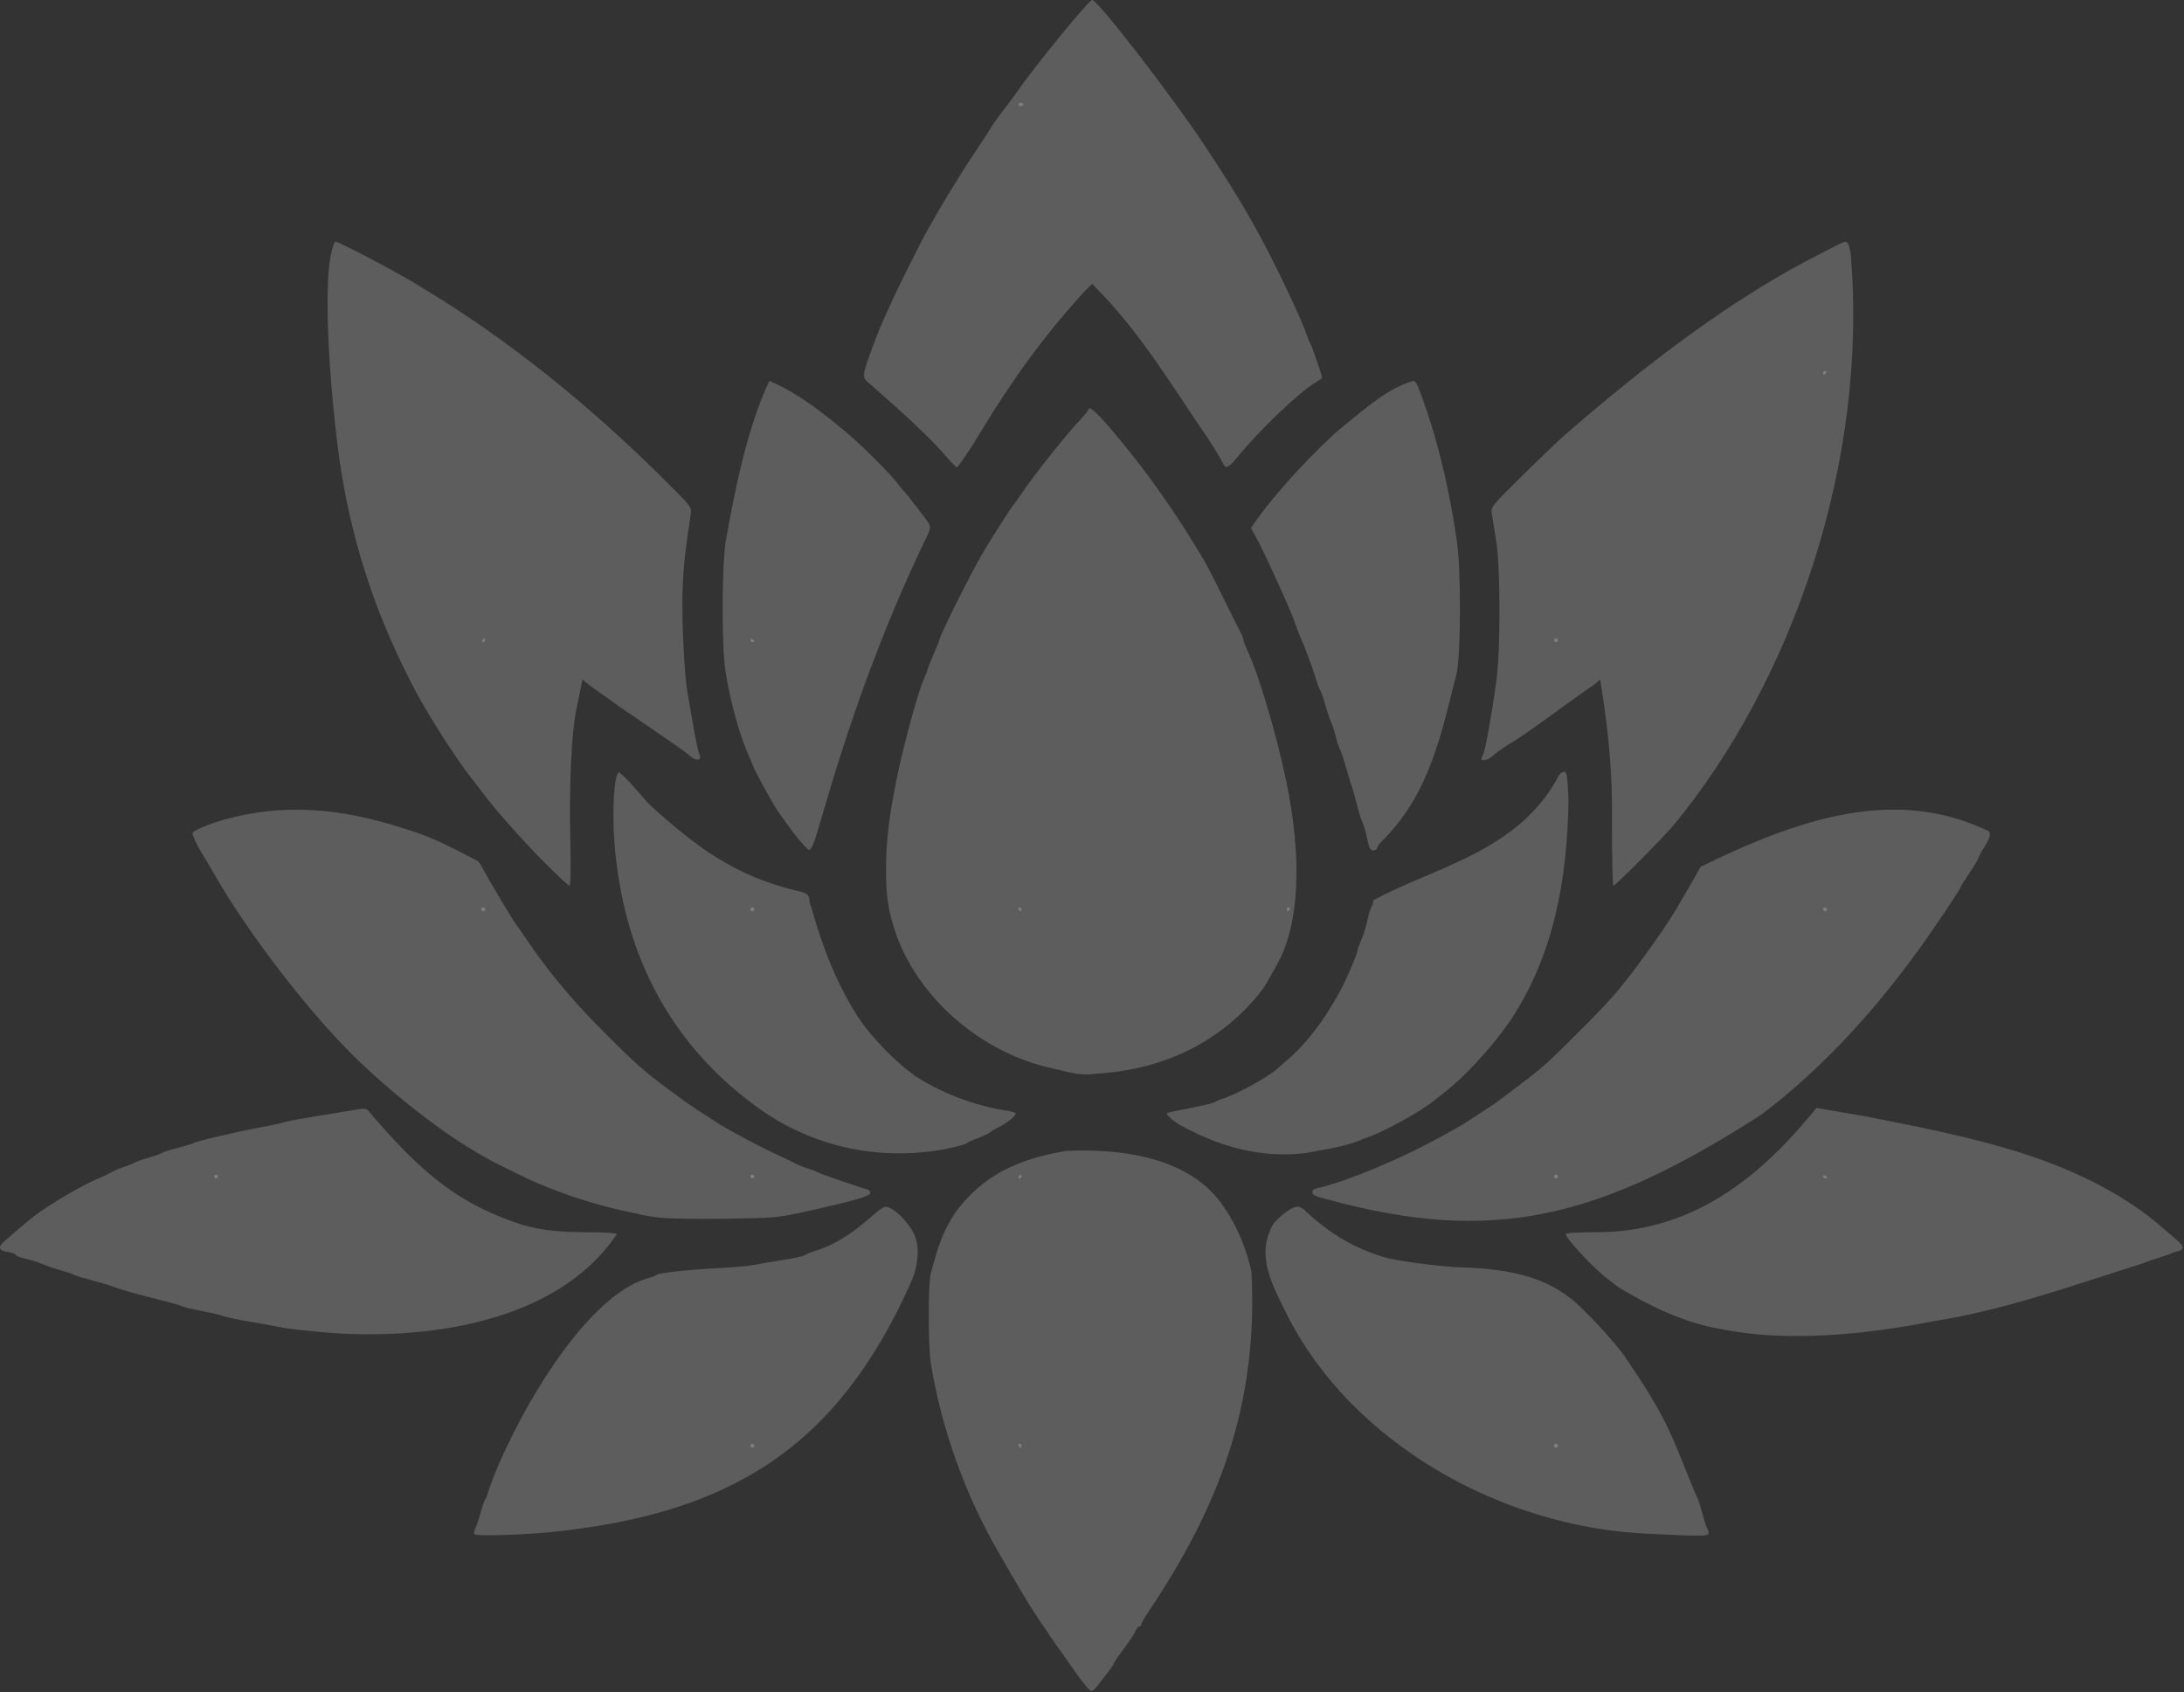 <svg width="760" height="589" viewBox="0 0 760 589" fill="none" xmlns="http://www.w3.org/2000/svg">
<rect x="0" y="0" width="760" height="589" fill="#333333" stroke="none"/>
<path d="M375.945 584.292C374.224 581.952 372.314 579.267 371.699 578.327C371.084 577.387 369.337 574.926 367.815 572.858C366.294 570.789 364.841 568.636 364.587 568.072C358.508 559.655 353.197 550.105 347.957 541.066C335.628 520.031 327.601 496.893 323.908 474.406C322.97 468.629 322.952 446.826 323.882 443.298C326.768 432.348 328.378 428.322 332.36 422.103C342.375 408.468 354.856 403.328 370.868 400.558C389.725 399.615 414.426 402.52 425.964 420.189C430.74 427.006 433.853 435.138 435.497 442.614C437.851 488.71 424.332 524.277 399.361 561.347C398.167 563.101 397.19 564.869 397.19 565.278C397.19 565.687 396.875 566.021 396.49 566.021C396.104 566.021 395.521 566.713 395.193 567.559C394.865 568.405 393.026 571.188 391.107 573.744C389.189 576.299 387.616 578.607 387.612 578.872C387.605 579.293 386.192 581.216 381.627 587.013C380.974 587.842 380.132 588.526 379.756 588.534C379.38 588.542 377.665 586.633 375.945 584.292Z" fill="white" fill-opacity="0.21"/>
<path d="M355.485 503.12C355.485 502.744 355.159 502.437 354.761 502.437C354.362 502.437 354.227 502.744 354.459 503.12C354.691 503.497 355.017 503.804 355.183 503.804C355.349 503.804 355.485 503.497 355.485 503.12Z" fill="white" fill-opacity="0.21"/>
<path d="M355.485 409.454C355.485 409.078 355.349 408.77 355.183 408.77C355.017 408.77 354.691 409.078 354.459 409.454C354.227 409.831 354.362 410.138 354.761 410.138C355.159 410.138 355.485 409.831 355.485 409.454Z" fill="white" fill-opacity="0.21"/>
<path d="M165.113 533.95C164.879 533.572 164.993 532.711 165.365 532.038C165.737 531.365 166.546 528.968 167.162 526.712C167.778 524.456 168.53 522.302 168.834 521.926C169.138 521.55 169.754 519.858 170.204 518.166C177.135 498.121 201.568 452.267 224.899 445.005C226.591 444.558 228.287 443.939 228.667 443.628C229.515 442.935 240.223 441.81 251.221 441.258C255.734 441.032 260.81 440.558 262.502 440.207C264.195 439.855 268.631 439.094 272.36 438.516C276.09 437.938 279.474 437.204 279.881 436.885C280.288 436.565 282.312 435.763 284.381 435.103C290.264 433.225 296.136 429.605 303.035 423.603C307.417 419.791 307.781 419.612 309.604 420.367C312.091 421.397 315.986 425.461 317.814 428.933C320.061 433.2 319.805 439.724 317.148 445.921C291.267 504.422 253.389 526.9 191.74 533.197C181.312 534.221 165.556 534.667 165.113 533.95Z" fill="white" fill-opacity="0.21"/>
<path d="M262.502 503.124C262.502 502.747 262.195 502.439 261.819 502.439C261.443 502.439 261.135 502.747 261.135 503.124C261.135 503.5 261.443 503.807 261.819 503.807C262.195 503.807 262.502 503.5 262.502 503.124Z" fill="white" fill-opacity="0.21"/>
<path d="M573.925 533.791C521.755 531.697 470.324 501.525 448.279 458.342C442.515 446.859 437.144 437.25 442.754 426.55C443.54 424.92 447.762 421.256 449.85 420.391C451.422 419.74 452.073 419.805 453.532 420.761C462.065 428.834 470.462 434.132 481.626 437.521C485.409 438.646 497.274 440.327 505.897 440.959C521.24 441.397 535.002 442.901 546.526 451.815C551.159 455.448 562.045 467.144 565.379 472.071C570.724 479.973 573.262 483.908 575.046 487.057C582 498.349 585.294 508.952 590.304 520.558C590.762 521.31 591.699 524.079 592.386 526.711C593.074 529.343 593.919 531.868 594.265 532.322C594.612 532.776 594.697 533.467 594.454 533.86C593.965 534.651 590.972 534.645 573.925 533.791Z" fill="white" fill-opacity="0.21"/>
<path d="M542.133 503.124C542.133 502.747 541.825 502.439 541.449 502.439C541.073 502.439 540.766 502.747 540.766 503.124C540.766 503.5 541.073 503.807 541.449 503.807C541.825 503.807 542.133 503.5 542.133 503.124Z" fill="white" fill-opacity="0.21"/>
<path d="M114.316 463.808C107.511 463.234 100.458 462.458 98.641 462.083C96.825 461.707 91.647 460.771 87.135 460C82.623 459.23 78.315 458.326 77.563 457.991C76.811 457.657 73.581 456.891 70.385 456.291C67.188 455.69 63.958 454.909 63.206 454.555C62.454 454.202 59.377 453.312 56.369 452.577C49.139 450.813 40.978 448.504 39.276 447.742C38.525 447.405 35.448 446.489 32.44 445.706C29.431 444.923 26.505 444.028 25.936 443.716C25.368 443.405 23.06 442.629 20.808 441.991C18.557 441.353 15.752 440.39 14.575 439.851C13.398 439.312 10.86 438.507 8.934 438.062C7.009 437.618 5.434 437.003 5.434 436.696C5.434 436.389 4.203 435.941 2.699 435.701C0.059 435.278 -0.569 434.515 0.487 433.016C0.948 432.364 8.89 425.558 12.024 423.132C17.049 419.24 29.239 412.106 34.149 410.183C35.465 409.668 37.465 408.715 38.593 408.067C39.721 407.419 41.874 406.504 43.379 406.033C44.883 405.562 46.421 404.939 46.797 404.647C47.173 404.356 49.327 403.59 51.583 402.945C53.839 402.3 55.993 401.529 56.369 401.232C56.745 400.935 59.052 400.192 61.496 399.582C63.941 398.971 66.556 398.181 67.308 397.826C69.097 396.981 81.819 393.996 90.895 392.29C94.844 391.548 98.536 390.741 99.1 390.498C99.664 390.254 104.586 389.336 110.039 388.457C115.491 387.579 121.644 386.571 123.713 386.217C126.946 385.665 127.596 385.739 128.354 386.748C128.839 387.393 131.146 390.067 133.482 392.69C149.092 410.218 160.993 418.833 178.242 425.093C185.902 427.873 192.606 428.829 204.559 428.849C210.493 428.857 214.644 429.133 214.644 429.517C193.116 461.445 145.91 466.252 114.316 463.808Z" fill="white" fill-opacity="0.21"/>
<path d="M75.855 409.457C75.855 409.081 75.547 408.773 75.171 408.773C74.795 408.773 74.487 409.081 74.487 409.457C74.487 409.834 74.795 410.141 75.171 410.141C75.547 410.141 75.855 409.834 75.855 409.457Z" fill="white" fill-opacity="0.21"/>
<path d="M598.537 462.479C585.86 460.366 573.626 454.132 565.036 449.077C563.532 448.19 562.148 447.279 561.96 447.052C561.772 446.825 560.887 446.14 559.993 445.529C555.831 442.683 544.868 431.082 544.868 429.523C544.868 429.076 548.625 428.831 555.294 428.845C587.467 428.893 610.727 411.398 630.019 388.106L632.102 385.555L636.172 386.287C638.411 386.69 644.55 387.748 649.814 388.639C684.079 395.483 719.193 401.861 747.488 423.132C750.621 425.558 758.564 432.364 759.024 433.016C760.081 434.515 759.452 435.279 756.812 435.701C752.778 437.422 749.198 438.224 744.931 439.897C721.436 447.34 697.085 456.003 673.402 459.709C649.06 464.497 621.542 467.263 598.537 462.479Z" fill="white" fill-opacity="0.21"/>
<path d="M635.799 409.84C635.799 409.675 635.491 409.348 635.115 409.116C634.739 408.883 634.432 409.019 634.432 409.417C634.432 409.815 634.739 410.141 635.115 410.141C635.491 410.141 635.799 410.006 635.799 409.84Z" fill="white" fill-opacity="0.21"/>
<path d="M229.685 423.766C226.489 423.414 223.105 422.834 222.165 422.478C206.507 419.447 190.776 414.175 177.041 406.996C157.346 397.929 136.994 380.745 125.392 369.768C108.845 354.106 86.436 325.15 74.301 303.749C73.258 301.911 71.632 299.176 70.688 297.672C68.803 294.671 66.966 290.865 66.966 289.959C66.966 289.197 72.576 286.774 77.629 285.354C97.608 279.74 117.564 280.737 141.147 288.527C150.248 291.125 157.964 295.38 165.717 299.381C166.165 299.381 167.04 300.381 167.66 301.603C169.759 305.736 178.894 321.078 179.771 321.943C179.962 322.131 181.348 324.13 182.852 326.385C189.859 336.89 198.745 347.678 208.48 357.499C221 370.129 224.199 372.971 233.787 379.979C235.856 381.49 237.861 382.972 238.243 383.272C238.932 383.812 244.902 387.75 249.512 390.706C253.468 393.241 263.856 398.808 269.681 401.514C272.69 402.911 275.92 404.461 276.86 404.958C277.8 405.454 279.8 406.248 281.304 406.722C282.808 407.195 284.346 407.803 284.723 408.071C285.324 408.501 299.745 413.446 301.986 413.991C302.456 414.106 302.84 414.632 302.84 415.161C302.84 416.265 297.063 417.943 280.962 421.515C270.715 423.788 269.788 423.875 252.931 424.135C243.342 424.284 232.881 424.119 229.685 423.766Z" fill="white" fill-opacity="0.21"/>
<path d="M262.502 409.456C262.502 409.08 262.195 408.772 261.819 408.772C261.443 408.772 261.135 409.08 261.135 409.456C261.135 409.833 261.443 410.14 261.819 410.14C262.195 410.14 262.502 409.833 262.502 409.456Z" fill="white" fill-opacity="0.21"/>
<path d="M168.836 316.474C168.836 316.097 168.529 315.79 168.153 315.79C167.777 315.79 167.469 316.097 167.469 316.474C167.469 316.85 167.777 317.157 168.153 317.157C168.529 317.157 168.836 316.85 168.836 316.474Z" fill="white" fill-opacity="0.21"/>
<path d="M461.628 417.338C457.798 416.417 456.672 415.871 456.672 414.939C456.672 414.052 457.428 413.612 459.534 413.275C470.88 410.231 482.994 404.767 491.54 400.719C496.196 398.511 506.787 392.766 510 390.706C514.649 387.726 520.582 383.811 521.269 383.27C521.651 382.969 523.685 381.431 525.789 379.852C536.711 371.652 538.023 370.503 548.971 359.551C560.369 348.148 563.05 345.106 570.37 335.275C576.667 326.819 581.433 319.743 584.874 313.739C585.844 312.047 587.536 309.124 588.635 307.244C589.733 305.364 591.146 302.854 591.775 301.667C626.378 284.703 659.107 274.012 690.836 288.723C693.102 289.292 693.015 290.854 690.495 294.827C689.367 296.606 688.444 298.318 688.444 298.631C688.444 298.944 687.059 301.265 685.367 303.788C683.675 306.312 682.29 308.522 682.29 308.699C682.29 309.289 673.194 322.866 667.772 330.369C650.612 354.115 632.305 373.311 612.882 387.922C556.433 424.235 519.527 433.254 461.628 417.338Z" fill="white" fill-opacity="0.21"/>
<path d="M542.133 409.456C542.133 409.08 541.825 408.772 541.449 408.772C541.073 408.772 540.766 409.08 540.766 409.456C540.766 409.833 541.073 410.14 541.449 410.14C541.825 410.14 542.133 409.833 542.133 409.456Z" fill="white" fill-opacity="0.21"/>
<path d="M635.799 316.474C635.799 316.097 635.491 315.79 635.115 315.79C634.739 315.79 634.432 316.097 634.432 316.474C634.432 316.85 634.739 317.157 635.115 317.157C635.491 317.157 635.799 316.85 635.799 316.474Z" fill="white" fill-opacity="0.21"/>
<path d="M260.467 383.021C259.894 382.549 258.195 381.211 256.691 380.046C228.519 356.505 216.366 325.825 213.814 293.186C212.941 281.336 213.757 269.072 215.44 268.752C219.336 271.896 223.021 276.983 226.16 280.143C242.891 295.381 256.299 304.979 277.289 310.018C280.486 310.595 281.646 311.427 281.646 313.146C281.646 313.857 281.933 314.973 282.283 315.626C285.896 328.64 290.889 341.952 298.449 353.732C303.294 361.155 312.281 370.33 319.249 374.966C328.995 381.097 340.068 384.965 350.528 386.575C352.126 386.816 353.434 387.239 353.434 387.516C353.434 388.351 350.514 390.756 347.964 392.022C346.648 392.675 345.11 393.592 344.546 394.059C343.982 394.527 341.982 395.474 340.102 396.164C338.222 396.854 336.527 397.64 336.336 397.91C336.144 398.181 332.76 399.093 328.815 399.936C304.417 404.371 280.009 398.587 260.467 383.021Z" fill="white" fill-opacity="0.21"/>
<path d="M262.502 316.471C262.502 316.095 262.195 315.787 261.819 315.787C261.443 315.787 261.135 316.095 261.135 316.471C261.135 316.848 261.443 317.155 261.819 317.155C262.195 317.155 262.502 316.848 262.502 316.471Z" fill="white" fill-opacity="0.21"/>
<path d="M411.206 391.83C408.603 390.523 405.541 387.814 406.139 387.35C406.294 387.23 409.939 386.452 414.24 385.622C418.541 384.791 422.387 383.852 422.786 383.535C423.186 383.217 424.281 382.735 425.222 382.463C429.686 381.17 441.065 375.001 444.116 372.217C444.543 371.828 446.57 370.066 448.621 368.302C456.274 361.717 464.419 350.02 469.534 338.269C471.108 334.652 472.396 331.327 472.396 330.881C472.396 330.436 472.978 328.78 473.689 327.202C474.4 325.625 475.371 322.488 475.848 320.232C476.325 317.976 476.974 315.838 477.29 315.48C477.607 315.123 477.866 314.161 477.866 313.342C498.376 301.999 528.361 296.581 542.308 270.152C542.709 269.305 543.565 268.613 544.211 268.613C545.247 268.613 545.436 269.765 545.81 278.356C545.433 305.449 540.864 332.426 525.331 355.558C519.195 364.389 509.695 374.725 502.821 380.047C501.317 381.211 499.617 382.55 499.045 383.021C494.297 386.93 481.024 394.178 475.038 396.132C468.114 399.19 461.816 399.803 454.397 401.275C439.031 403.193 424.617 399.151 411.206 391.83Z" fill="white" fill-opacity="0.21"/>
<path d="M366.464 371.858C341.256 366.538 319.197 346.98 311.498 324.176C308.97 316.316 308.307 311.702 308.336 302.159C308.364 292.777 309.341 284.503 311.973 271.347C314.306 259.693 319.506 240.611 321.57 236.137C322.09 235.009 322.74 233.317 323.013 232.377C323.287 231.437 324.245 229.043 325.141 227.058C326.037 225.072 326.77 223.284 326.77 223.084C326.77 221.602 337.813 199.481 342.482 191.612C345.424 186.651 352.067 176.313 352.75 175.63C352.938 175.442 354.46 173.288 356.132 170.844C360.211 164.882 371.13 151.16 375.32 146.731C377.181 144.764 378.71 142.924 378.717 142.642C378.778 140.281 384.125 145.869 395.09 159.752C401.296 167.611 408.653 178.193 414.683 187.936C419.869 196.315 420.151 196.831 425.532 207.764C428.031 212.84 430.675 218.131 431.409 219.522C432.142 220.912 432.742 222.377 432.742 222.777C432.742 223.177 433.351 224.808 434.096 226.402C438.089 234.95 444.114 255.222 447.556 271.689C453.232 298.848 452.168 321.485 444.563 335.326C440.506 342.711 439.988 343.557 437.935 346.143C423.273 363.928 403.165 372.515 380.781 373.722C375.544 374.538 370.727 372.732 366.464 371.858Z" fill="white" fill-opacity="0.21"/>
<path d="M355.485 316.471C355.485 316.095 355.159 315.787 354.761 315.787C354.362 315.787 354.227 316.095 354.459 316.471C354.691 316.848 355.017 317.155 355.183 317.155C355.349 317.155 355.485 316.848 355.485 316.471Z" fill="white" fill-opacity="0.21"/>
<path d="M448.809 316.471C449.041 316.095 448.905 315.787 448.507 315.787C448.109 315.787 447.783 316.095 447.783 316.471C447.783 316.848 447.919 317.155 448.085 317.155C448.25 317.155 448.576 316.848 448.809 316.471Z" fill="white" fill-opacity="0.21"/>
<path d="M189.422 300.109C181.93 292.577 172.259 281.682 168.153 276.147C167.213 274.88 165.206 272.282 163.692 270.373C159.151 264.646 149.394 249.436 144.951 241.157C130.385 213.815 121.351 186.153 117.481 155.119C115.315 138.318 111.326 94.188 116.57 84.093C117.086 83.577 140.058 95.71 146.57 99.937C177.838 118.709 205.623 141.676 230.163 165.955C240.608 176.304 240.75 176.484 240.373 178.945C238.498 191.175 237.992 195.692 237.569 204.003C237.09 213.421 238.046 234.506 239.252 241.129C239.574 242.896 240.482 248.141 241.269 252.786C242.057 257.43 243.017 261.819 243.402 262.539C244.445 264.487 242.316 265.041 240.419 263.316C239.592 262.565 236.956 260.603 234.562 258.957C232.167 257.311 227.972 254.426 225.239 252.546C222.506 250.666 218.004 247.589 215.235 245.709C210.947 242.436 206.522 239.785 202.68 236.469L201.896 240.405C201.464 242.57 200.796 245.88 200.41 247.76C198.894 255.148 198.038 273.87 198.432 291.004C198.678 301.678 198.583 308.267 198.183 308.267C197.827 308.267 193.885 304.596 189.422 300.109Z" fill="white" fill-opacity="0.21"/>
<path d="M168.836 222.805C168.836 222.429 168.701 222.121 168.535 222.121C168.369 222.121 168.043 222.429 167.811 222.805C167.578 223.182 167.714 223.489 168.112 223.489C168.511 223.489 168.836 223.182 168.836 222.805Z" fill="white" fill-opacity="0.21"/>
<path d="M560.935 284.851C561.19 267.418 559.332 251.763 556.832 236.469L554.846 238.183C545.691 244.419 536.344 251.704 527.263 257.687C524.567 259.168 520.675 261.867 518.841 263.527C517.781 264.487 515.469 264.896 515.469 264.124C515.469 263.912 515.771 263.173 516.14 262.484C516.886 261.089 519.17 248.337 520.736 236.821C522.201 226.051 522.147 197.419 520.645 188.279C520.028 184.519 519.349 180.31 519.137 178.927C518.757 176.44 518.873 176.292 529.347 165.937C535.174 160.175 542.014 153.616 544.547 151.36C571.953 127.597 602.773 103.53 635.115 87.468C637.206 86.429 639.272 85.19 641.321 84.367C642.997 83.948 643.125 84.119 643.973 87.903C650.347 160.641 623.637 237.257 582.251 287.348C578.406 291.86 562.088 308.267 561.446 308.267C561.165 308.267 560.935 297.73 560.935 284.851Z" fill="white" fill-opacity="0.21"/>
<path d="M542.133 222.805C542.133 222.429 541.825 222.121 541.449 222.121C541.073 222.121 540.766 222.429 540.766 222.805C540.766 223.182 541.073 223.489 541.449 223.489C541.825 223.489 542.133 223.182 542.133 222.805Z" fill="white" fill-opacity="0.21"/>
<path d="M635.457 129.823C635.69 129.447 635.554 129.139 635.156 129.139C634.757 129.139 634.432 129.447 634.432 129.823C634.432 130.2 634.567 130.507 634.733 130.507C634.899 130.507 635.225 130.2 635.457 129.823Z" fill="white" fill-opacity="0.21"/>
<path d="M270.889 282.594C269.402 280.555 263.191 269.4 262.431 267.4C262.046 266.386 261.3 264.629 260.775 263.495C257.534 256.503 254.125 244.28 252.477 233.744C251.122 225.076 251.138 198.471 252.504 188.621C255.732 170.305 260.14 148.554 267.717 132.558C278.729 137.093 289.932 146.572 295.809 151.62C301.153 156.211 309.853 164.982 312.506 168.452C313.368 169.58 314.24 170.656 314.442 170.845C315.527 171.852 322.561 180.981 323.255 182.283C323.952 183.589 323.729 184.47 321.699 188.436C307.634 217.823 296.834 247.643 287.775 278.184C286.716 281.757 285.123 287.139 284.237 290.144C283.118 293.941 282.268 295.678 281.452 295.835C277.726 292.561 273.356 285.967 270.889 282.594Z" fill="white" fill-opacity="0.21"/>
<path d="M262.502 223.188C262.502 223.022 262.195 222.696 261.819 222.463C261.443 222.231 261.135 222.366 261.135 222.765C261.135 223.163 261.443 223.489 261.819 223.489C262.195 223.489 262.502 223.353 262.502 223.188Z" fill="white" fill-opacity="0.21"/>
<path d="M475.795 292.029C475.355 289.867 474.58 287.175 474.073 286.047C473.565 284.919 472.66 281.996 472.061 279.552C471.461 277.107 470.784 274.646 470.555 274.082C470.326 273.518 470.05 272.749 469.942 272.373C467.507 263.911 466.687 261.317 466.265 260.75C465.986 260.374 465.382 258.528 464.923 256.648C464.465 254.768 463.675 252.307 463.169 251.178C462.663 250.05 461.733 247.281 461.104 245.025C460.475 242.769 459.713 240.615 459.411 240.239C459.109 239.863 458.373 237.896 457.774 235.869C456.713 232.271 453.829 224.516 452.534 221.78C452.178 221.028 451.308 218.72 450.601 216.652C449.108 212.288 439.728 191.65 437.1 186.947L435.31 183.745L437.571 180.542C444.189 171.17 458.317 155.917 467.269 148.48C475.291 142.087 482.65 135.231 491.795 132.558C492.348 132.558 493.166 133.664 493.613 135.017C500.334 152.317 504.499 171.166 507.012 188.621C508.394 198.494 508.399 225.043 507.021 233.744C501.865 254.176 497.703 276.105 481.114 292.473C480.08 293.43 479.233 294.607 479.233 295.087C479.233 295.568 478.64 295.96 477.915 295.96C476.857 295.96 476.437 295.18 475.795 292.029Z" fill="white" fill-opacity="0.21"/>
<path d="M329.127 158.709C320.592 148.761 302.929 133.92 301.499 132.558C300.427 131.537 300.275 130.256 301.796 125.919C303.955 119.763 306.089 114.226 307.273 111.705C307.803 110.577 309.058 107.808 310.061 105.552C312.416 100.252 320.191 84.662 322.676 80.255C326.027 74.312 328.079 70.762 329.67 68.155C334.02 61.029 336.848 56.571 339.694 52.353C341.422 49.791 343.461 46.659 344.226 45.391C346.932 40.888 350.355 37.004 353.091 33.09C360.172 22.908 378.854 0.018 380.097 1.33465e-05C381.952 -0.024 407.44 32.936 418.893 50.173C432.355 70.432 439.038 82.162 448.303 101.792C451.773 109.143 453.716 113.607 454.703 116.491C455.217 117.995 455.799 119.38 455.995 119.568C456.327 119.886 460.089 130.801 460.089 131.447C460.089 131.607 459.063 132.345 457.808 133.085C452.114 136.445 438.118 149.815 430.625 159.051C427.831 162.496 426.656 163.194 425.885 161.786C425.322 160.78 424.101 158.158 419.763 151.701C408.731 135.654 397.77 117.25 383.341 102.181L380.075 98.811L377.62 101.156C363.386 116.614 351.707 132.978 341.127 150.532C338.037 155.771 333.394 162.641 332.942 162.641C332.699 162.641 330.982 160.872 329.127 158.709Z" fill="white" fill-opacity="0.21"/>
<path d="M356.168 36.539C356.168 35.817 354.856 35.514 354.466 36.145C354.23 36.527 354.516 36.841 355.103 36.841C355.689 36.841 356.168 36.704 356.168 36.539Z" fill="white" fill-opacity="0.21"/>
</svg>
